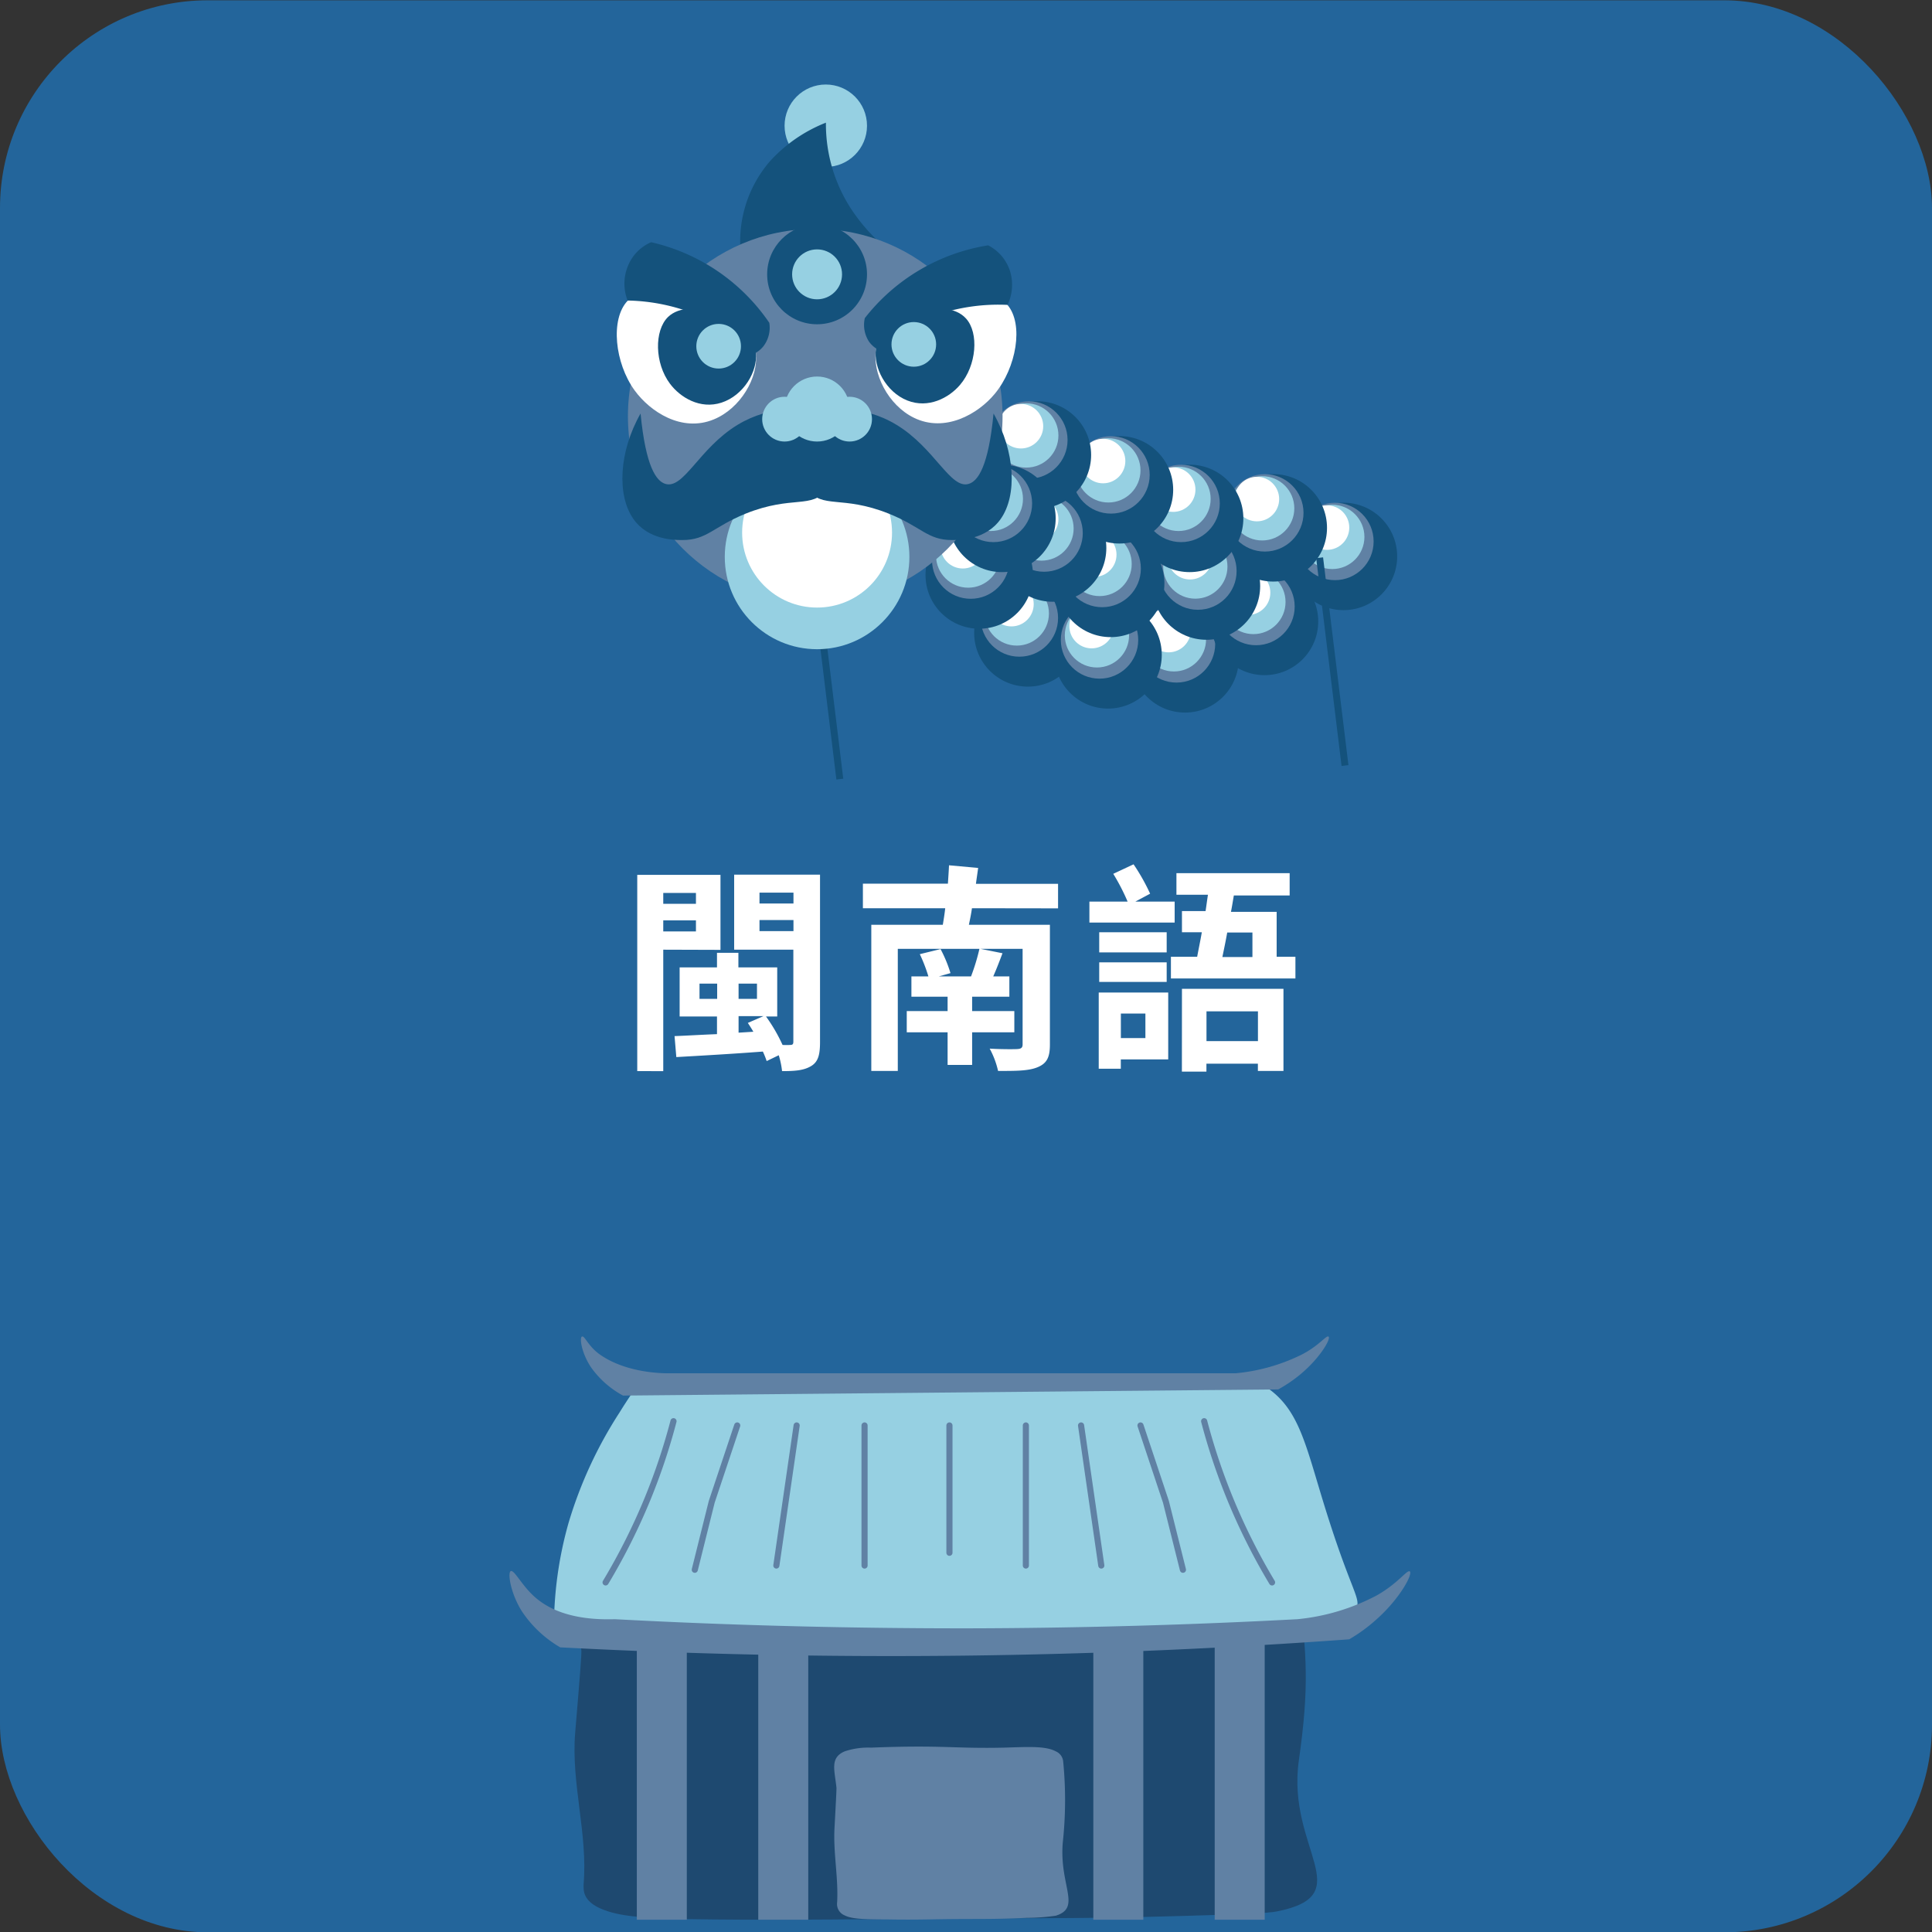 <svg xmlns="http://www.w3.org/2000/svg" viewBox="0 0 315 315"><rect x="0" y="0" width="315" height="315" fill="#333333" stroke="none"/><defs><style>.cls-1{fill:#23659b;}.cls-2{fill:#14527c;}.cls-3{fill:#6081a4;}.cls-4{fill:#96d0e2;}.cls-5{fill:#fff;}.cls-6{fill:#1e4970;}.cls-7{fill:none;stroke:#6081a4;stroke-linecap:round;stroke-linejoin:round;}</style></defs><title>icon02</title><g id="圖層_1" data-name="圖層 1"><rect class="cls-1" y="0.05" width="315" height="315" rx="33.86" ry="33.86"/><g id="_9F3Uqc.tif" data-name="9F3Uqc.tif"><circle class="cls-2" cx="193.21" cy="107.42" r="8.76"/><circle class="cls-3" cx="191.82" cy="104.98" r="6.31"/><circle class="cls-4" cx="191.4" cy="104.24" r="5.24"/><circle class="cls-5" cx="190.53" cy="102.73" r="3.63"/><circle class="cls-2" cx="219.04" cy="90.72" r="8.76"/><circle class="cls-3" cx="217.65" cy="88.28" r="6.31"/><circle class="cls-4" cx="217.22" cy="87.54" r="5.24"/><circle class="cls-5" cx="216.36" cy="86.02" r="3.63"/><circle class="cls-2" cx="206.17" cy="101.32" r="8.76"/><circle class="cls-3" cx="204.78" cy="98.89" r="6.31"/><circle class="cls-4" cx="204.36" cy="98.15" r="5.24"/><circle class="cls-5" cx="203.49" cy="96.63" r="3.63"/><circle class="cls-2" cx="207.6" cy="86.06" r="8.76"/><circle class="cls-3" cx="206.22" cy="83.62" r="6.31"/><circle class="cls-4" cx="205.79" cy="82.88" r="5.24"/><circle class="cls-5" cx="204.93" cy="81.37" r="3.63"/><circle class="cls-2" cx="196.7" cy="95.55" r="8.76"/><circle class="cls-3" cx="195.31" cy="93.11" r="6.31"/><circle class="cls-4" cx="194.89" cy="92.37" r="5.24"/><circle class="cls-5" cx="194.02" cy="90.85" r="3.63"/><circle class="cls-4" cx="134.64" cy="20.5" r="6.72"/><path class="cls-2" d="M148.27,43.24H121.06a20,20,0,0,1,4.44-16.91A24.39,24.39,0,0,1,134.66,20a25.38,25.38,0,0,0,4.4,14.5A30.68,30.68,0,0,0,148.27,43.24Z"/><circle class="cls-2" cx="167.59" cy="103.19" r="8.76"/><circle class="cls-3" cx="166.2" cy="100.76" r="6.31"/><circle class="cls-4" cx="165.78" cy="100.02" r="5.24"/><circle class="cls-5" cx="164.91" cy="98.5" r="3.63"/><circle class="cls-2" cx="180.66" cy="106.77" r="8.76"/><circle class="cls-3" cx="179.27" cy="104.34" r="6.31"/><circle class="cls-4" cx="178.85" cy="103.59" r="5.24"/><circle class="cls-5" cx="177.98" cy="102.08" r="3.63"/><circle class="cls-2" cx="193.96" cy="84.52" r="8.76"/><circle class="cls-3" cx="192.57" cy="82.08" r="6.31"/><circle class="cls-4" cx="192.15" cy="81.34" r="5.24"/><circle class="cls-5" cx="191.28" cy="79.83" r="3.63"/><circle class="cls-2" cx="181.09" cy="95.12" r="8.76"/><circle class="cls-3" cx="179.7" cy="92.69" r="6.31"/><circle class="cls-4" cx="179.28" cy="91.95" r="5.24"/><circle class="cls-5" cx="178.41" cy="90.43" r="3.63"/><circle class="cls-2" cx="182.52" cy="79.86" r="8.76"/><circle class="cls-3" cx="181.14" cy="77.43" r="6.31"/><circle class="cls-4" cx="180.71" cy="76.69" r="5.24"/><circle class="cls-5" cx="179.85" cy="75.17" r="3.63"/><circle class="cls-2" cx="171.62" cy="89.35" r="8.76"/><circle class="cls-3" cx="170.23" cy="86.91" r="6.31"/><circle class="cls-4" cx="169.81" cy="86.17" r="5.24"/><circle class="cls-5" cx="168.94" cy="84.66" r="3.63"/><circle class="cls-2" cx="159.66" cy="93.75" r="8.76"/><circle class="cls-3" cx="158.27" cy="91.32" r="6.31"/><circle class="cls-4" cx="157.85" cy="90.58" r="5.24"/><circle class="cls-5" cx="156.98" cy="89.06" r="3.63"/><circle class="cls-2" cx="169.14" cy="74.18" r="8.76"/><circle class="cls-3" cx="167.75" cy="71.74" r="6.31"/><circle class="cls-4" cx="167.33" cy="71" r="5.24"/><circle class="cls-5" cx="166.46" cy="69.49" r="3.63"/><circle class="cls-2" cx="163.36" cy="84.52" r="8.76"/><circle class="cls-3" cx="161.97" cy="82.08" r="6.31"/><circle class="cls-4" cx="161.55" cy="81.34" r="5.24"/><circle class="cls-5" cx="160.68" cy="79.83" r="3.63"/><circle class="cls-3" cx="132.92" cy="67.86" r="30.54"/><path class="cls-5" d="M116.38,68.38c-5.23,2.16-10.39-1.26-12.91-4.73-3.23-4.45-4-11.61-1.14-14.61,4.67-4.84,20,.12,20.91,8.47C123.7,61.61,120.69,66.61,116.38,68.38Z"/><path class="cls-2" d="M117.63,65.65c-3.49,1.13-6.72-.85-8.39-3.08-2.52-3.35-2.58-8.66-.34-10.87,3.57-3.52,13.73.06,14.34,5.81C123.57,60.57,121.21,64.49,117.63,65.65Z"/><path class="cls-2" d="M123.24,57.51A31.35,31.35,0,0,0,102.33,49a7.52,7.52,0,0,1,0-5.51,7.12,7.12,0,0,1,3.83-4,31.87,31.87,0,0,1,19.27,13.14,5,5,0,0,1-.94,3.8A4.29,4.29,0,0,1,123.24,57.51Z"/><rect class="cls-2" x="216.66" y="90.8" width="1.13" height="34.13" transform="translate(-11.47 27.13) rotate(-6.96)"/><rect class="cls-2" x="134.3" y="93.02" width="1.13" height="34.13" transform="translate(-12.35 17.16) rotate(-6.96)"/><circle class="cls-4" cx="133.22" cy="90.8" r="15.05"/><circle class="cls-5" cx="133.22" cy="86.84" r="12.22"/><path class="cls-2" d="M135.57,67.42c-4.13-1-9.87-1.46-15.32,1.85-6.28,3.81-8.79,10.6-11.81,9.61-1.44-.47-3.16-2.78-4-11.46-3.54,6.22-3.88,13.34-1.17,17.19,2.41,3.44,6.67,3.44,8,3.44,4,0,5-2.15,10.29-4.3,7.68-3.08,10.85-.68,13.24-4C136,78,137.12,74.66,135.57,67.42Z"/><path class="cls-2" d="M130.86,67.42c4.14-1,9.88-1.46,15.32,1.85,6.28,3.81,8.8,10.6,11.81,9.61,1.45-.47,3.17-2.78,4-11.46,3.54,6.22,3.88,13.34,1.17,17.19-2.42,3.44-6.68,3.44-7.95,3.44-4,0-4.95-2.15-10.29-4.3-7.69-3.08-10.85-.68-13.25-4C130.4,78,129.31,74.66,130.86,67.42Z"/><circle class="cls-4" cx="133.22" cy="66.69" r="5.3"/><circle class="cls-4" cx="127.92" cy="68.34" r="3.65"/><circle class="cls-4" cx="138.52" cy="68.34" r="3.65"/><circle class="cls-2" cx="133.22" cy="44.73" r="8.14"/><circle class="cls-4" cx="133.22" cy="44.73" r="4.07"/><circle class="cls-4" cx="117.17" cy="56.45" r="3.64"/><path class="cls-5" d="M149,68.11c5.08,2.49,10.46-.6,13.19-3.9,3.51-4.23,4.77-11.32,2.07-14.5-4.35-5.14-20-1.16-21.41,7.11C142.14,60.88,144.82,66.06,149,68.11Z"/><path class="cls-2" d="M147.94,65.3c3.41,1.35,6.76-.41,8.57-2.53,2.73-3.18,3.12-8.48,1-10.83-3.33-3.75-13.7-.82-14.68,4.88C142.34,59.85,144.44,63.92,147.94,65.3Z"/><path class="cls-2" d="M142.86,56.82a31.33,31.33,0,0,1,21.41-7.11,7.59,7.59,0,0,0,.41-5.5A7.17,7.17,0,0,0,161.11,40,31.87,31.87,0,0,0,141,51.87a5,5,0,0,0,.7,3.85A4.44,4.44,0,0,0,142.86,56.82Z"/><circle class="cls-4" cx="148.99" cy="56.15" r="3.64"/></g><path class="cls-5" d="M108.14,154.84v19.8H103.9v-32h13.57v12.23Zm0-9.25v1.77h5.33v-1.77Zm5.33,6.27v-1.8h-5.33v1.8Zm20.23,18c0,2-.25,3.23-1.44,3.95s-2.63.83-4.75.83a13.65,13.65,0,0,0-.54-2.59L125,173a14.25,14.25,0,0,0-.62-1.55c-5.07.39-10.29.68-14.11.9l-.29-3.42c1.95-.07,4.32-.22,6.92-.32v-2.88h-6.09v-8h6.09v-2.38h3.49v2.38h6.33v8h-1.83a26.91,26.91,0,0,1,2.7,4.64,9.93,9.93,0,0,0,1.26,0c.39,0,.5-.14.5-.54V154.84h-9.65V142.61h14Zm-16.77-7v-2.49h-2.88v2.49Zm3.49-2.49v2.49h3v-2.49Zm2.41,7.85c-.29-.5-.61-1-.9-1.44l2.56-1.11h-4.07v2.7Zm1-22.68v1.77h5.54v-1.77Zm5.54,6.27v-1.8h-5.54v1.8Z"/><path class="cls-5" d="M158.47,148.08c-.14,1-.32,1.83-.5,2.7h13.21v19.54c0,2.09-.51,3.06-2,3.68s-3.57.61-6.45.61a14,14,0,0,0-1.37-3.64c1.73.11,4,.11,4.54.07s.83-.18.83-.75V154.7h-6.88l3.6.72c-.5,1.33-1,2.63-1.51,3.78h2.63v3.31H158.5v2.34h6.88v3.46H158.5v5.32h-4v-5.32h-6.66v-3.46h6.66v-2.34h-5.9V159.2h2.77a26,26,0,0,0-1.4-3.63l3.38-.83a21.48,21.48,0,0,1,1.62,3.92l-1.91.54h5.26a33.74,33.74,0,0,0,1.37-4.5H146.38v19.91h-4.32V150.78h11.66c.14-.87.29-1.73.39-2.7H140.69v-4h13.86c.07-1.08.14-2.08.18-3l4.75.43c-.11.83-.25,1.73-.36,2.59h13.39v4Z"/><path class="cls-5" d="M191.52,150.42h-13.9V147h6.23a34.27,34.27,0,0,0-2.34-4.53l3.31-1.55a32.53,32.53,0,0,1,2.7,4.79L185.11,147h6.41Zm-1.05,22.31h-7.73v1.52h-3.6V161.83h11.33Zm-.25-17.45h-11V152h11Zm-11,1.62h11v3.2h-11Zm3.53,8.35v4h4v-4ZM211.21,156v3.53h-20.3V156h4.28c.22-1.19.5-2.52.76-4h-3.24v-3.45h3.85c.14-.9.25-1.8.39-2.67h-5.14v-3.52h18.46V146h-9.1c-.15.87-.29,1.77-.47,2.67h7.45V156Zm-18.5,5.22h16.55v13.39h-4.17v-1.18H196.7v1.29h-4Zm4,3.67v4.86h8.39v-4.86Zm3.38-12.85c-.25,1.44-.54,2.77-.79,4h4.9v-4Z"/><path class="cls-6" d="M208.22,311.64c-1.61.33-6.08.47-14.93.73-20.56.62-26.45.21-50.51.53-1.4,0-10.15.14-21.8.09-13.63-.06-18.49-.29-21.83-1.35-4.25-1.35-4-3.4-4-4.4.71-8.25-2.06-16.5-1.37-24.74.73-8.71,1.09-13.07,1-13.5-1-6-3.52-10.05,4.3-12.18,3.44-.93,7.35-1.07,13.62-1.23,37-.93,43.24.4,68.56,0,11.84-.2,21.37-.67,26.89,1.25,3.48,1.22,3.72,2.81,3.8,3.48,1,9.6,1.58,14.4-.19,26.76C209.76,301.48,221.73,308.94,208.22,311.64Z"/><path class="cls-3" d="M172.15,312.34a32.57,32.57,0,0,1-4.71.35c-6.49.3-8.35.11-15.94.26-.44,0-3.2.07-6.87,0-4.31,0-5.84-.13-6.89-.65a2,2,0,0,1-1.25-2.15c.22-4-.65-8.05-.43-12.08.23-4.25.34-6.38.32-6.59-.3-2.9-1.11-4.9,1.36-5.94a12.15,12.15,0,0,1,4.3-.6c11.67-.46,13.64.19,21.63,0,3.73-.1,6.74-.33,8.48.61a2,2,0,0,1,1.2,1.7,64.11,64.11,0,0,1-.06,13.06C172.64,307.38,176.41,311,172.15,312.34Z"/><rect class="cls-3" x="103.83" y="264.04" width="8.15" height="48.96"/><rect class="cls-3" x="123.63" y="264.04" width="8.15" height="48.96"/><rect class="cls-3" x="178.26" y="264.04" width="8.15" height="48.96"/><rect class="cls-3" x="198.05" y="264.04" width="8.15" height="48.96"/><path class="cls-4" d="M90.32,264.94a406.19,406.19,0,0,0,55.05,3.55c17.54-.07,13.59-1.22,34.13-1.48,26.47-.34,38.67,1.5,41.54-4.45,1-2.1-.53-2.31-5.08-17-3.12-10.08-4.14-15.77-9.48-19.38a16.76,16.76,0,0,0-4.73-2.19H105.32c-1.16,1.53-2.69,3.68-4.33,6.34a69.37,69.37,0,0,0-8.3,18A62.44,62.44,0,0,0,90.32,264.94Z"/><path class="cls-7" d="M109.81,231.72a100.22,100.22,0,0,1-4.15,12.46A101.14,101.14,0,0,1,98.74,258"/><polyline class="cls-7" points="120.2 232.41 116.04 244.87 113.28 255.94"/><line class="cls-7" x1="129.89" y1="232.41" x2="126.58" y2="255.25"/><line class="cls-7" x1="140.96" y1="232.41" x2="140.96" y2="255.25"/><line class="cls-7" x1="167.26" y1="232.41" x2="167.26" y2="255.25"/><path class="cls-7" d="M196.33,231.72A100.72,100.72,0,0,0,207.4,258"/><polyline class="cls-7" points="185.95 232.41 190.1 244.87 192.87 255.94"/><line class="cls-7" x1="176.26" y1="232.41" x2="179.56" y2="255.25"/><line class="cls-7" x1="154.8" y1="232.41" x2="154.8" y2="253.17"/><path class="cls-3" d="M216.58,217.91c-.39-.17-1.6,1.57-4.45,3a30.66,30.66,0,0,1-10.73,3H109c-1.48,0-7-.17-11.1-3-2-1.37-2.54-3.14-3-3s-.09,2.72,1.49,5.06a15.3,15.3,0,0,0,5.19,4.57l106.82-1a23.16,23.16,0,0,0,3.7-2.53C215.34,221.29,217.11,218.12,216.58,217.91Z"/><path class="cls-3" d="M229.83,256.19c-.47-.21-1.94,2-5.36,3.93A34.85,34.85,0,0,1,211.54,264c-17.27.92-35.39,1.46-54.3,1.49-19.88,0-38.9-.52-57-1.49-7.37.23-11.21-1.86-13.37-3.92-1.91-1.83-3-4.07-3.57-3.93s-.12,3.51,1.78,6.55a19,19,0,0,0,6.26,5.89c20.72,1.09,42.72,1.62,65.88,1.35,22-.26,43-1.22,62.76-2.66a26.47,26.47,0,0,0,4.47-3.27C228.33,260.56,230.46,256.47,229.83,256.19Z"/></g></svg>